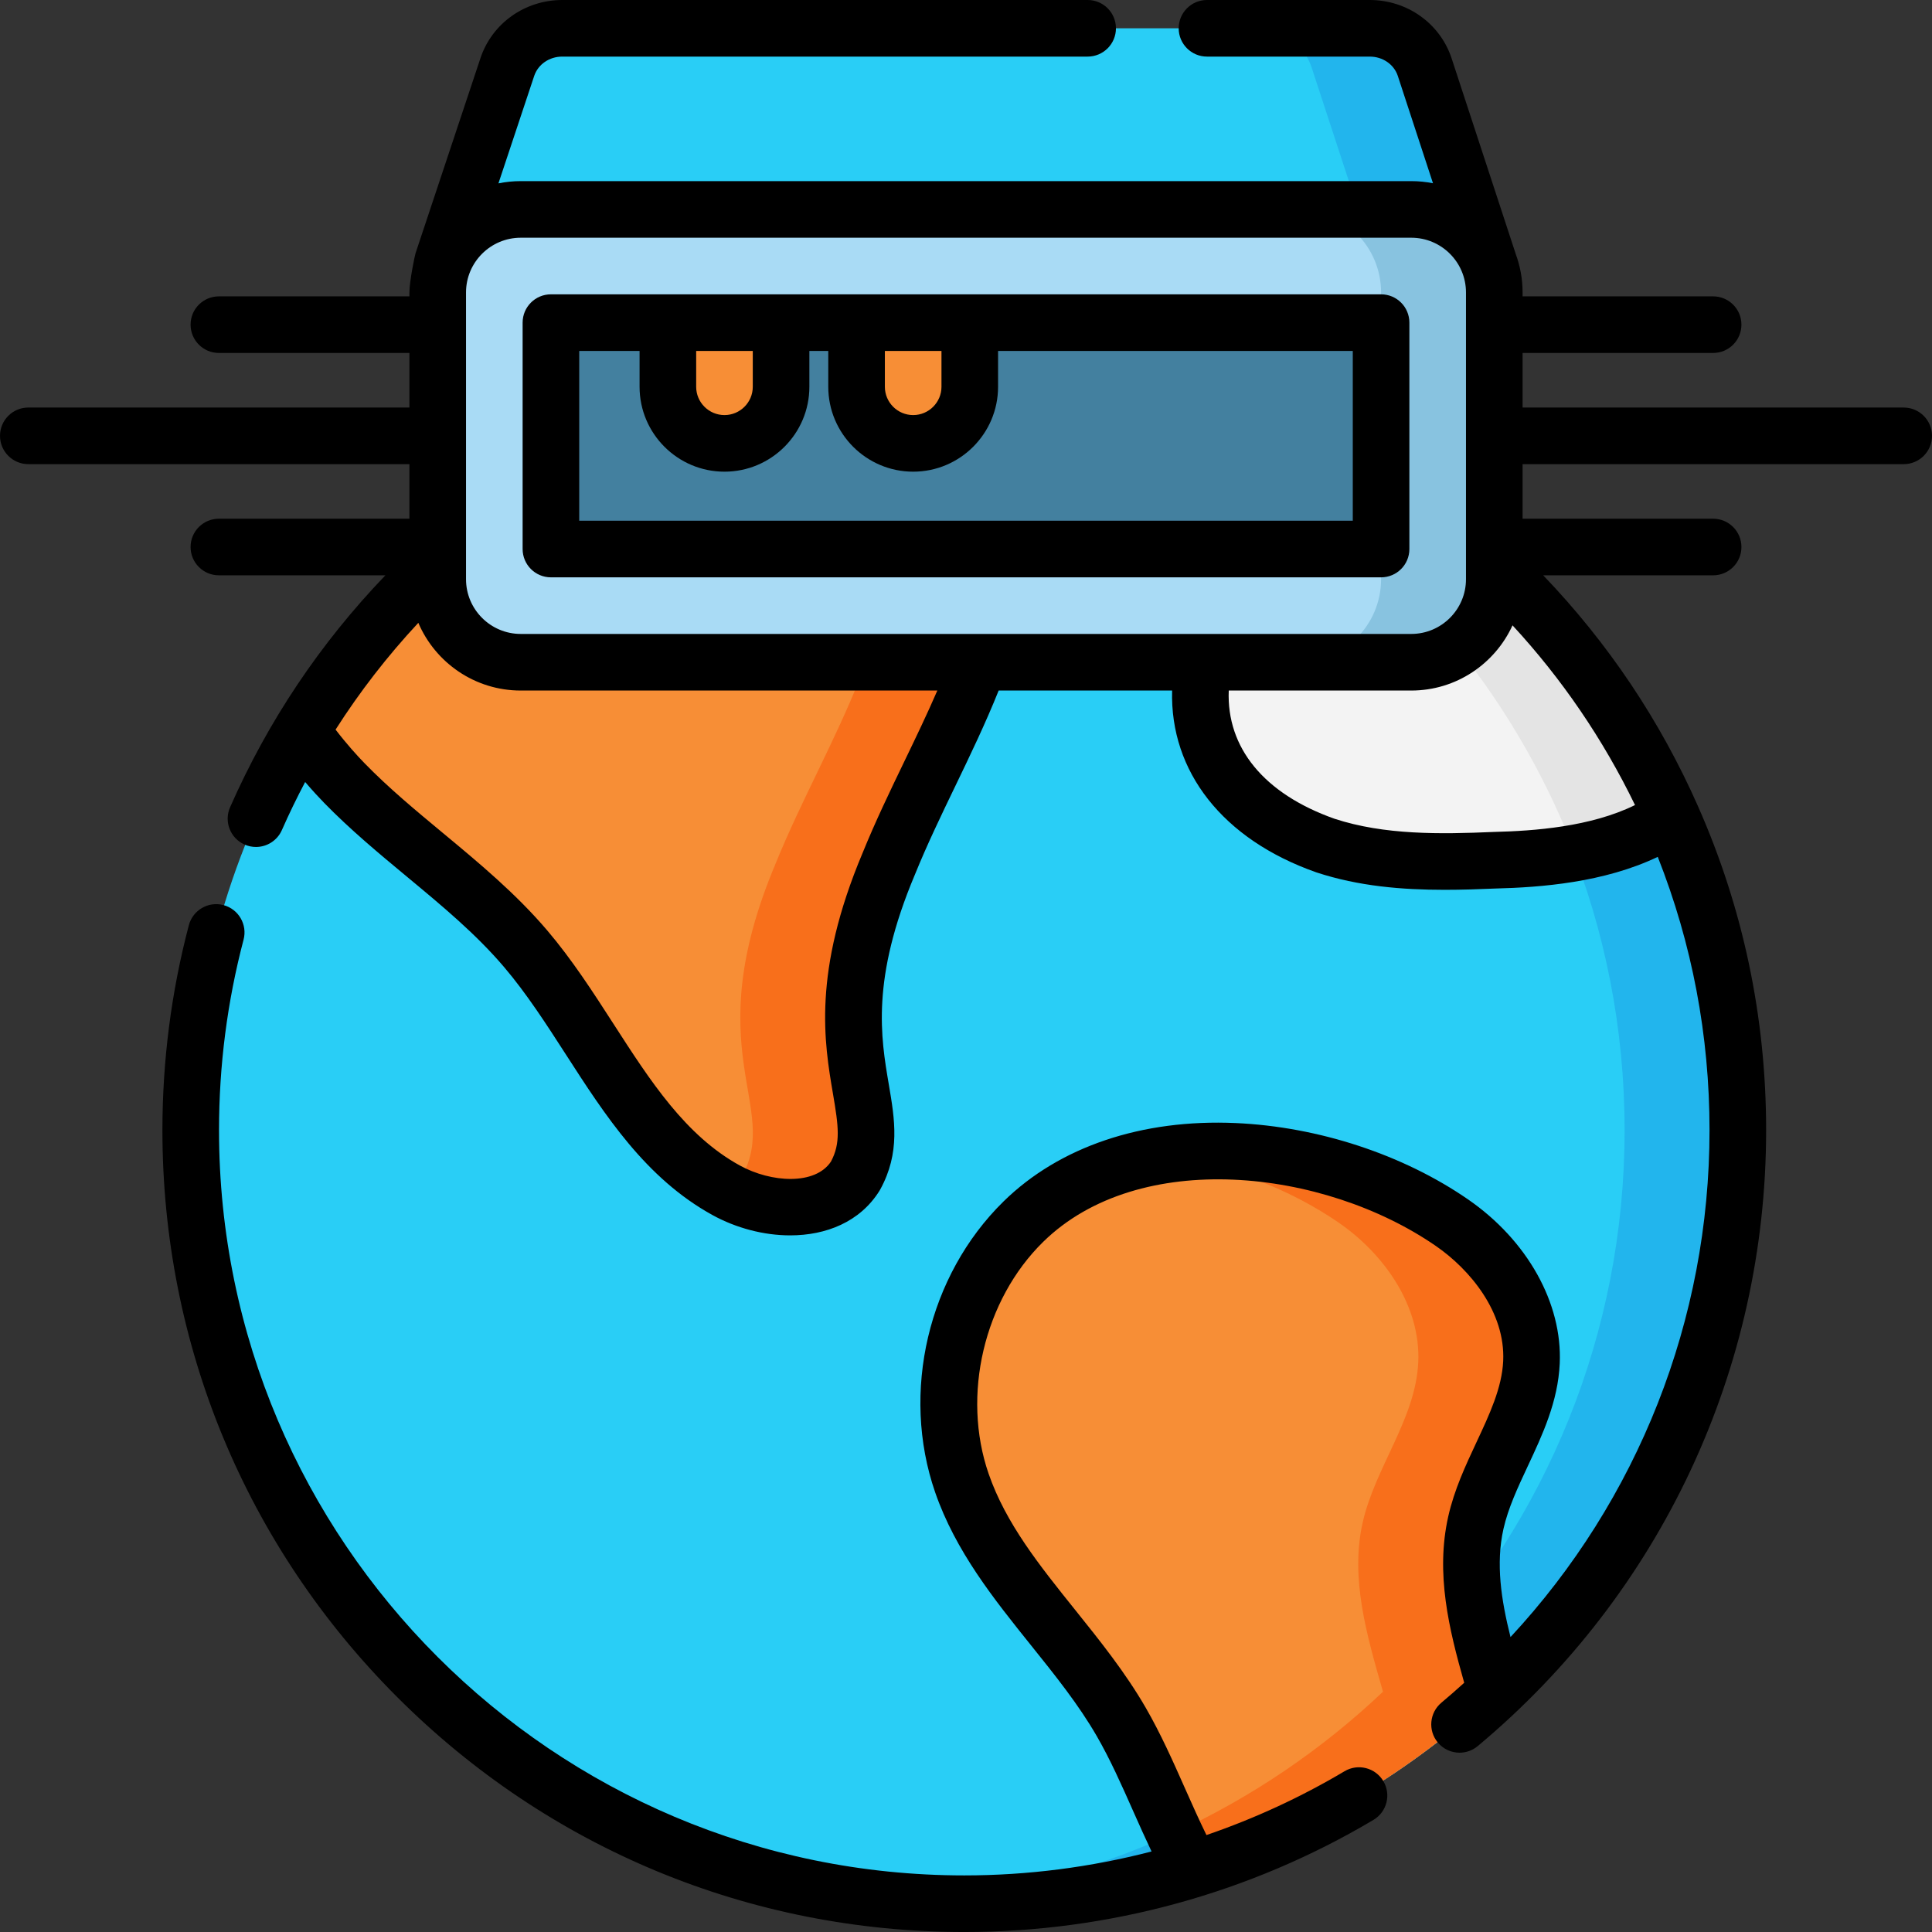 <svg id="Layer_1" enable-background="new 0 0 512 512" height="512" viewBox="0 0 512 512" width="512" xmlns="http://www.w3.org/2000/svg"><rect x="0" y="0" width="512" height="512" fill="#333333" stroke="none"/><g><circle cx="255.538" cy="299.5" fill="#29cef6" r="205"/><path d="m255.538 94.5c-5.045 0-10.046.19-15 .549 106.214 7.682 190 96.278 190 204.451s-83.786 196.769-190 204.451c4.954.358 9.955.549 15 .549 113.218 0 205-91.782 205-205s-91.781-205-205-205z" fill="#22b5ed"/><path d="m271.44 108.901c-.01 24.121-4.619 48.232-13.487 70.668-6.654 16.799-15.632 32.591-22.425 49.33-20.939 49.709 1.367 64.154-8.848 82.738-6.734 10.734-23.114 9.916-34.227 3.801-24.52-13.487-35.005-42.686-53.14-64.004-14.066-16.53-32.87-28.341-48.023-43.883-3.601-3.691-7.661-8.469-11.382-13.836 35.892-59.455 101.123-99.218 175.632-99.218 4.768 0 9.497.16 14.185.489 1.256 3.85 1.755 8.489 1.715 13.915z" fill="#f78e36"/><path d="m269.724 94.985c-4.689-.329-9.417-.489-14.185-.489-5.31 0-10.571.209-15.78.606 1.23 3.828 1.721 8.426 1.681 13.799-.01 24.121-4.619 48.232-13.487 70.668-6.654 16.799-15.632 32.591-22.425 49.33-20.939 49.709 1.367 64.154-8.848 82.738-1.018 1.623-2.26 2.978-3.669 4.095 11.097 5.841 27.046 6.462 33.669-4.095 10.215-18.585-12.091-33.029 8.848-82.738 6.793-16.739 15.771-32.531 22.425-49.33 8.868-22.435 13.477-46.546 13.487-70.668.04-5.427-.459-10.065-1.716-13.916z" fill="#f86f1b"/><path d="m391.118 403.513c-3.332 14.824 1.097 29.827 5.387 44.811-22.585 21.408-50.038 37.718-80.514 47.115-6.833-12.46-11.721-26.785-18.854-39.124-12.739-22.046-33.897-39.224-42.227-63.296-8.18-23.652-1.576-51.754 16.29-69.271 29.039-28.48 82.329-21.308 113.603.289 12.19 8.419 21.727 22.186 21.049 36.98-.698 15.053-11.422 27.792-14.734 42.496z" fill="#f78e36"/><path d="m405.852 361.016c.678-14.794-8.858-28.56-21.049-36.98-20.512-14.165-50.495-22.124-76.894-17.89 17.216 2.489 33.944 8.946 46.894 17.89 12.19 8.419 21.727 22.186 21.049 36.98-.698 15.053-11.422 27.792-14.734 42.496-3.332 14.824 1.097 29.827 5.387 44.811-16.174 15.331-34.856 28.03-55.346 37.465 1.533 3.293 3.122 6.53 4.833 9.65 30.476-9.397 57.929-25.707 80.514-47.115-4.29-14.984-8.719-29.987-5.387-44.811 3.311-14.703 14.035-27.442 14.733-42.496z" fill="#f86f1b"/><path d="m442.971 216.339c-13.048 9.138-31.194 11.243-46.886 11.632-15.073.648-30.506.818-44.841-3.89-45.659-16.111-40.85-60.383-5.656-86.778 5.427-4.15 11.183-8.409 17.118-12.589 35.195 21.616 63.357 53.568 80.265 91.625z" fill="#f3f3f3"/><path d="m363.169 124.713c-4.98 3.507-9.82 7.066-14.459 10.574 30.725 22.994 54.778 54.406 68.747 90.818 9.384-1.62 18.514-4.54 25.976-9.765-16.909-38.058-45.07-70.01-80.264-91.627z" fill="#e4e4e4"/><path d="m394.5 69.47h-277.26l17.21-51.72c2.04-6.11 7.92-10.25 14.55-10.25h214c6.63 0 12.51 4.14 14.55 10.25z" fill="#29cef6"/><path d="m377.55 17.75c-2.04-6.11-7.92-10.25-14.55-10.25h-30c6.63 0 12.51 4.14 14.55 10.25l16.95 51.72h30z" fill="#22b5ed"/><path d="m374 175.5h-236c-12.15 0-22-9.85-22-22v-76c0-12.15 9.85-22 22-22h236c12.15 0 22 9.85 22 22v76c0 12.15-9.85 22-22 22z" fill="#a9dbf5"/><path d="m374 55.5h-30c12.15 0 22 9.85 22 22v76c0 12.15-9.85 22-22 22h30c12.15 0 22-9.85 22-22v-76c0-12.15-9.85-22-22-22z" fill="#88c3e0"/><path d="m226 5.5h60v220h-60z" fill="#43809f" transform="matrix(0 1 -1 0 371.5 -140.5)"/><path d="m191.993 117.5c-8.284 0-15-6.716-15-15v-17h30v17c0 8.284-6.716 15-15 15z" fill="#f78e36"/><path d="m242 117.5c-8.284 0-15-6.716-15-15v-17h30v17c0 8.284-6.716 15-15 15z" fill="#f78e36"/><g><path d="m146 153h220c4.143 0 7.5-3.357 7.5-7.5v-60c0-4.143-3.357-7.5-7.5-7.5h-220c-4.143 0-7.5 3.357-7.5 7.5v60c0 4.143 3.357 7.5 7.5 7.5zm103.5-60v9.5c0 4.136-3.364 7.5-7.5 7.5s-7.5-3.364-7.5-7.5v-9.5zm-50.007 0v9.5c0 4.136-3.364 7.5-7.5 7.5s-7.5-3.364-7.5-7.5v-9.5zm-45.993 0h15.993v9.5c0 12.406 10.094 22.5 22.5 22.5s22.5-10.094 22.5-22.5v-9.5h5.007v9.5c0 12.406 10.094 22.5 22.5 22.5s22.5-10.094 22.5-22.5v-9.5h94v45h-205z"/><path d="m504.5 108h-101v-14.462h50.497c4.143 0 7.5-3.357 7.5-7.5s-3.357-7.5-7.5-7.5h-50.497v-1.038c0-3.612-.656-7.073-1.849-10.274-.01-.03-.014-.062-.024-.092l-16.963-51.759c-3.07-9.196-11.776-15.375-21.664-15.375h-43.135c-4.143 0-7.5 3.357-7.5 7.5s3.357 7.5 7.5 7.5h43.135c3.424 0 6.412 2.06 7.423 5.086l9.334 28.482c-1.863-.37-3.787-.568-5.757-.568h-236c-2.023 0-3.999.205-5.909.595l9.474-28.47c1.023-3.065 4.011-5.125 7.435-5.125h139.237c4.143 0 7.5-3.357 7.5-7.5s-3.357-7.5-7.5-7.5h-139.237c-9.888 0-18.594 6.179-21.666 15.382l-17.21 51.72c-.203.61-1.624 7.432-1.624 10.398v1.038h-50.497c-4.143 0-7.5 3.357-7.5 7.5s3.357 7.5 7.5 7.5h50.497v14.462h-101c-4.143 0-7.5 3.357-7.5 7.5s3.357 7.5 7.5 7.5h101v14.462h-50.497c-4.143 0-7.5 3.357-7.5 7.5s3.357 7.5 7.5 7.5h44.13c-17.261 17.97-31.086 38.592-41.161 61.467-1.669 3.79.051 8.217 3.842 9.887.982.433 2.009.638 3.019.638 2.883 0 5.631-1.672 6.868-4.479 1.91-4.336 3.973-8.58 6.169-12.74 1.916 2.248 3.657 4.122 5.049 5.551 6.921 7.1 14.545 13.426 21.918 19.544 9.404 7.805 18.288 15.177 25.76 23.961 5.939 6.98 11.231 15.189 16.349 23.129 10.408 16.147 21.171 32.845 38.893 42.595 6.245 3.431 13.546 5.37 20.567 5.37 9.496 0 18.479-3.55 23.627-11.76.077-.122.15-.247.221-.374 5.371-9.78 3.871-18.576 2.283-27.89-2.117-12.42-4.752-27.876 6.905-55.549.013-.03.025-.062.038-.092 3.2-7.89 7.016-15.801 10.705-23.451 3.932-8.155 7.991-16.582 11.467-25.269h45.968c-.595 21.43 13.367 39.417 38.135 48.153.051.018.103.035.153.052 11.139 3.661 22.653 4.605 33.938 4.605 4.549 0 9.063-.154 13.497-.345 12.025-.302 28.732-1.581 42.981-8.388 9.094 23.027 13.715 47.348 13.715 72.422 0 50.269-18.976 98.004-52.74 134.343-2.489-9.938-3.932-19.485-1.865-28.682 1.241-5.508 3.77-10.909 6.446-16.628 3.931-8.397 7.995-17.081 8.463-27.172.733-15.979-8.57-32.646-24.279-43.496-17.211-11.886-39.651-19.265-61.565-20.244-24.894-1.111-46.757 6.264-61.55 20.771-20.004 19.614-27.289 50.59-18.127 77.079 5.408 15.631 15.579 28.306 25.416 40.564 6.466 8.059 12.574 15.671 17.405 24.031 3.58 6.193 6.558 12.903 9.71 20.007 1.552 3.498 3.146 7.058 4.821 10.585-16.123 4.175-32.796 6.343-49.634 6.343-108.901 0-197.5-88.598-197.5-197.5 0-17.115 2.189-34.101 6.508-50.485 1.056-4.005-1.335-8.107-5.341-9.163-4.004-1.056-8.107 1.335-9.163 5.341-4.647 17.631-7.004 35.903-7.004 54.308 0 56.762 22.104 110.125 62.239 150.261s93.499 62.238 150.261 62.238c38.244 0 75.742-10.275 108.441-29.714 3.561-2.117 4.73-6.72 2.613-10.28-2.116-3.56-6.717-4.729-10.279-2.613-11.614 6.904-23.884 12.553-36.593 16.912-1.932-3.944-3.762-8.042-5.659-12.316-3.173-7.149-6.454-14.543-10.433-21.427-5.403-9.352-12.159-17.771-18.693-25.914-9.453-11.78-18.381-22.907-22.939-36.08-7.192-20.795-1.249-46.069 14.454-61.466 25.328-24.841 74.271-19.486 104.088 1.105 9.005 6.22 18.415 17.489 17.819 30.462-.33 7.116-3.601 14.105-7.064 21.504-2.898 6.192-5.896 12.596-7.494 19.695-3.412 15.175.197 29.852 4.228 44.081-1.977 1.789-3.981 3.555-6.038 5.271-3.181 2.654-3.607 7.384-.954 10.563 1.483 1.778 3.615 2.695 5.763 2.695 1.694 0 3.398-.571 4.801-1.741 48.579-40.533 76.44-100.031 76.44-163.238 0-29.823-6.06-58.671-18.01-85.74-10.062-22.791-23.855-43.365-41.072-61.298h45.039c4.143 0 7.5-3.357 7.5-7.5s-3.357-7.5-7.5-7.5h-50.498v-14.461h101c4.143 0 7.5-3.357 7.5-7.5s-3.357-7.5-7.5-7.5zm-130.5-45c7.995 0 14.5 6.505 14.5 14.5v76c0 7.995-6.505 14.5-14.5 14.5h-54.896c-.024 0-.047 0-.071 0h-181.033c-7.995 0-14.5-6.505-14.5-14.5v-76c0-7.995 6.505-14.5 14.5-14.5zm-134.326 138.752c-3.785 7.85-7.699 15.966-11.075 24.284-13.333 31.676-10.162 50.268-7.848 63.846 1.471 8.627 2.07 13.051-.534 17.942-4.157 6.29-15.789 5.64-24.151 1.045-14.395-7.919-23.681-22.325-33.512-37.577-5.382-8.35-10.947-16.984-17.531-24.722-8.315-9.775-18.122-17.914-27.606-25.784-7.398-6.14-14.387-11.939-20.754-18.471-1.98-2.031-4.767-5.099-7.73-8.965 6.414-10.058 13.74-19.505 21.928-28.294 4.504 10.539 14.972 17.944 27.139 17.944h110.405c-2.74 6.329-5.773 12.619-8.731 18.752zm156.229 18.72c-.045.002-.091.003-.137.005-14.044.607-28.862.835-42.099-3.496-18.714-6.625-28.645-18.819-28.035-33.98h48.368c11.907 0 22.181-7.094 26.837-17.275 13.137 14.236 24.007 30.191 32.459 47.623-11.76 5.781-26.678 6.857-37.393 7.123z"/></g></g></svg>